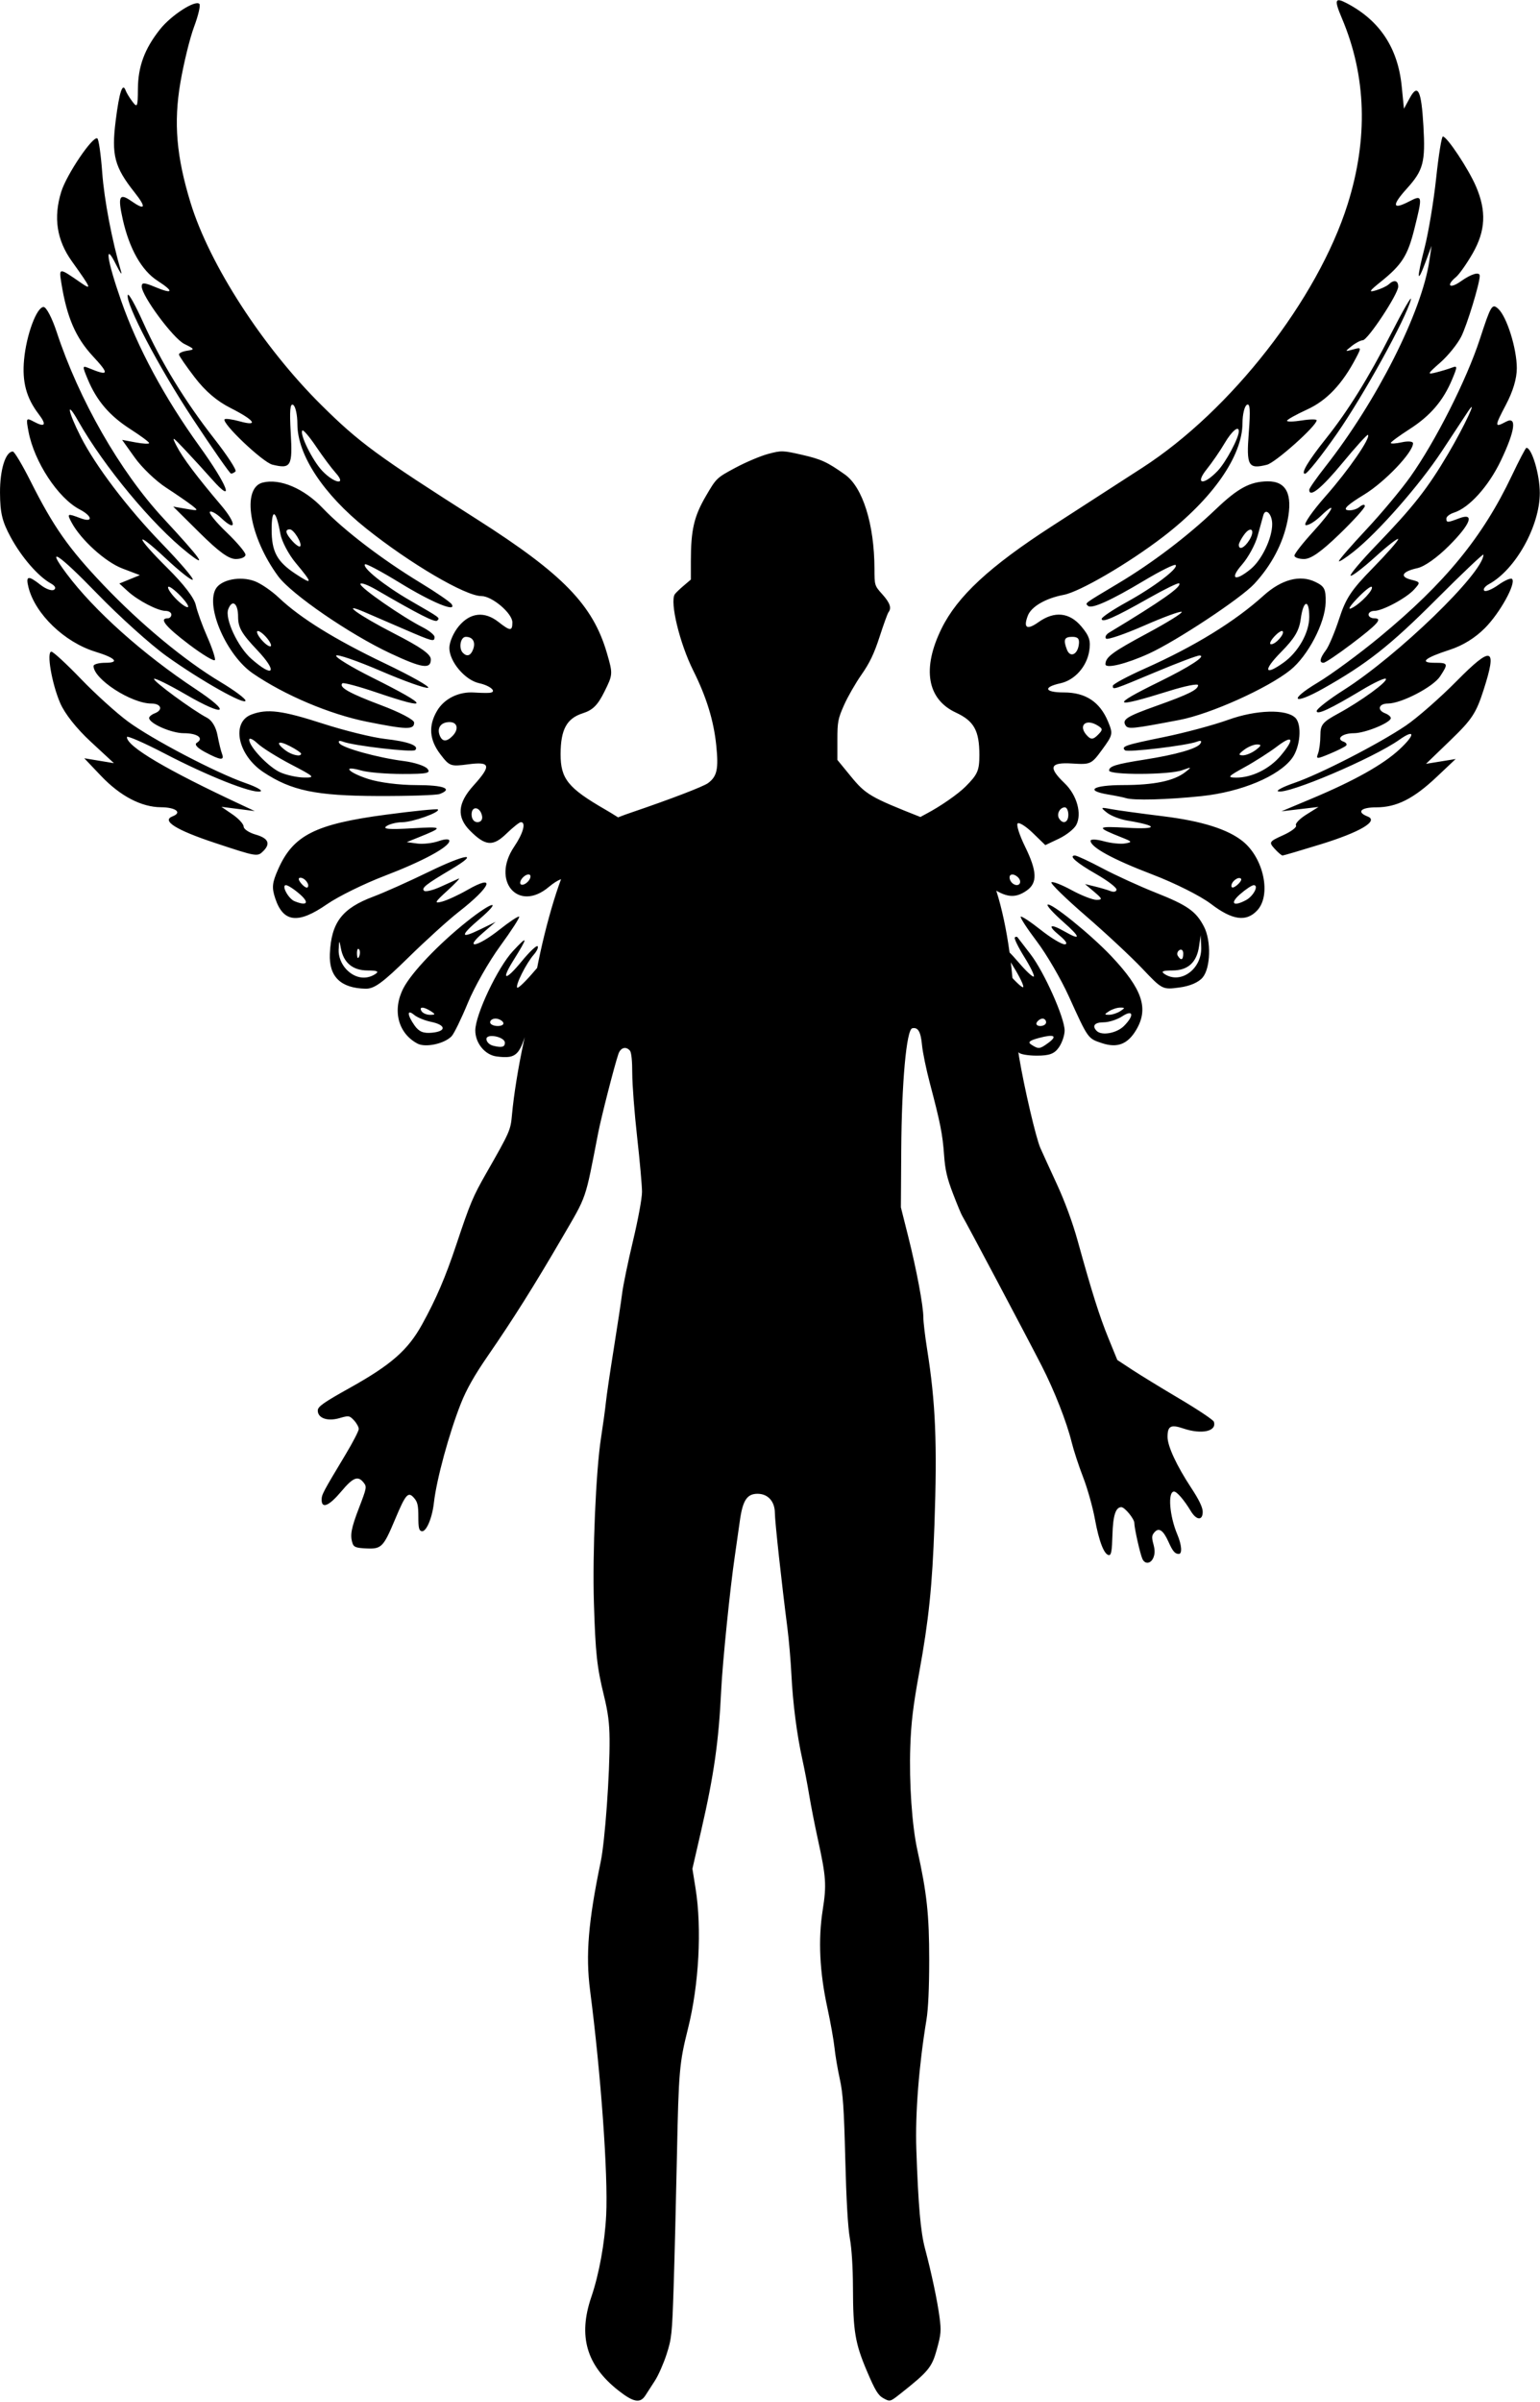 <?xml version="1.0" encoding="UTF-8" standalone="no"?>
<!-- Created with Inkscape (http://www.inkscape.org/) -->

<svg
   xmlns:dc="http://purl.org/dc/elements/1.1/"
   xmlns:cc="http://creativecommons.org/ns#"
   xmlns:rdf="http://www.w3.org/1999/02/22-rdf-syntax-ns#"
   xmlns:svg="http://www.w3.org/2000/svg"
   xmlns="http://www.w3.org/2000/svg"
   xmlns:sodipodi="http://sodipodi.sourceforge.net/DTD/sodipodi-0.dtd"
   xmlns:inkscape="http://www.inkscape.org/namespaces/inkscape"
   width="415.435"
   height="647.663"
   id="svg2"
   version="1.1"
   inkscape:version="0.91 r13725"
   sodipodi:docname="icarus.svg">
  <defs
     id="defs4" />
  <sodipodi:namedview
     id="base"
     pagecolor="#ffffff"
     bordercolor="#666666"
     borderopacity="1.0"
     inkscape:pageopacity="0.0"
     inkscape:pageshadow="2"
     inkscape:zoom="0.80635592"
     inkscape:cx="450.98453"
     inkscape:cy="407.67573"
     inkscape:document-units="px"
     inkscape:current-layer="layer1"
     showgrid="false"
     inkscape:window-width="1366"
     inkscape:window-height="704"
     inkscape:window-x="0"
     inkscape:window-y="27"
     inkscape:window-maximized="1"
     fit-margin-top="0"
     fit-margin-left="0"
     fit-margin-right="0"
     fit-margin-bottom="0" />
  <g
     inkscape:label="Layer 1"
     inkscape:groupmode="layer"
     id="layer1"
     transform="translate(-163.694,-227.376)">
    <g
       id="layer1-8"
       inkscape:label="Layer 1"
       transform="matrix(0.527,0,0,0.601,178.188,299.206)">
      <path
         id="path3050-7"
         style="fill:#000000"
         d="m 302.82,955.113 c 1.002,-1.355 3.239,-4.392 4.97,-6.75 1.731,-2.358 4.394,-7.662 5.917,-11.787 2.584,-7 2.825,-9.001 3.608,-30 0.461,-12.375 1.228,-39.15 1.704,-59.5 0.877,-37.519 1.242,-41.187 5.623,-56.5 5.641,-19.717 7.199,-44.932 3.893,-63.004 l -1.608,-8.791 4.554,-17.353 c 6.478,-24.684 8.939,-39.858 10.192,-62.853 0.667,-12.239 4.568,-45.882 6.957,-60 0.791,-4.675 1.944,-11.751 2.562,-15.725 1.443,-9.28 3.656,-12.275 9.069,-12.275 5.37,0 8.88,3.439 8.886,8.705 0,3.642 3.442,31.261 6.399,51.41 0.776,5.288 1.704,14.738 2.063,21 0.746,13.034 2.794,26.927 5.62,38.13 1.075,4.26 2.65,11.46 3.501,16 0.851,4.54 2.841,13.43 4.422,19.755 4.219,16.878 4.5,20.482 2.478,31.711 -2.384,13.239 -1.601,27.697 2.371,43.789 1.629,6.6 3.277,14.7 3.663,18 0.386,3.3 1.604,9.6 2.708,14 1.633,6.507 2.157,13.224 2.811,36 0.524,18.261 1.339,30.609 2.342,35.5 0.949,4.627 1.556,13.055 1.585,22 0.064,19.686 1.101,25.104 7.205,37.665 4.214,8.671 5.685,10.777 8.449,12.095 3.307,1.577 3.407,1.553 8.612,-2.056 14.461,-10.028 16.136,-11.817 18.69,-19.96 2.132,-6.798 2.272,-8.294 1.351,-14.414 -1.114,-7.399 -4.091,-19.722 -7.448,-30.829 -2.253,-7.454 -3.441,-19.432 -4.421,-44.557 -0.616,-15.782 1.324,-37.482 5.181,-57.943 0.914,-4.848 1.413,-14.396 1.412,-27 -0.001,-20.135 -1.203,-29.899 -6.041,-49.077 -2.761,-10.944 -4.281,-30.303 -3.645,-46.423 0.43,-10.921 1.442,-18.289 4.6,-33.5 4.862,-23.421 6.663,-38.741 7.761,-66 1.476,-36.636 0.609,-54.801 -3.77,-79 -1.045,-5.775 -1.901,-12.116 -1.902,-14.091 0,-5.176 -3.462,-21.382 -7.772,-36.409 l -3.729,-13 0.182,-25.5 c 0.218,-30.505 2.667,-54.251 5.655,-54.826 2.949,-0.568 4.351,1.566 4.981,7.581 0.331,3.16 2.163,10.92 4.07,17.245 5.296,17.564 6.47,22.768 7.219,32 0.547,6.736 1.507,10.367 4.629,17.5 2.167,4.95 4.31,9.45 4.763,10 1.006,1.22 33.176,54.423 40.617,67.171 6.468,11.081 12.767,25.159 15.294,34.179 1.025,3.658 3.67,10.733 5.878,15.722 2.208,4.989 4.919,13.43 6.024,18.756 2.106,10.146 4.805,16.172 7.243,16.172 1.13,0 1.508,-1.953 1.736,-8.968 0.287,-8.806 1.642,-12.532 4.558,-12.532 1.732,0 6.65,5.255 6.65,7.106 0,2.319 2.986,13.946 4.146,16.144 1.325,2.509 4.347,2.157 5.628,-0.655 0.797,-1.749 0.792,-3.396 -0.018,-6.036 -0.94,-3.064 -0.849,-3.895 0.583,-5.328 2.236,-2.236 4.497,-0.861 7.16,4.353 2.15,4.21 3.284,5.377 5.25,5.401 1.863,0.023 1.512,-4.066 -0.75,-8.749 -4.028,-8.337 -4.973,-19.235 -1.668,-19.235 1.446,0 5.203,3.834 8.575,8.75 2.888,4.211 6.093,4.392 6.093,0.343 0,-1.991 -1.854,-5.377 -5.886,-10.75 -7.471,-9.955 -12.114,-18.718 -12.114,-22.862 0,-4.901 1.666,-5.684 8.055,-3.785 9.417,2.799 17.299,1.274 15.648,-3.027 -0.313,-0.817 -8.137,-5.41 -17.387,-10.207 -9.249,-4.797 -20.238,-10.693 -24.42,-13.102 l -7.603,-4.38 -4.535,-9.741 c -4.607,-9.894 -8.384,-20.372 -15.768,-43.741 -2.584,-8.177 -6.551,-17.637 -10.693,-25.5 -3.622,-6.875 -7.409,-14.142 -8.416,-16.15 -2.226,-4.438 -8.243,-27.006 -10.856,-40.719 -1.05,-5.512 -2.2,-16.234 -2.555,-23.827 -0.994,-21.262 -5.152,-42.187 -11.069,-55.698 -2.848,-6.504 -4.77,-9.245 -9.726,-13.865 -7.707,-7.187 -9.97,-8.388 -26.676,-14.164 -26.1,-9.023 -28.484,-10.239 -36.134,-18.429 l -6.866,-7.351 0,-8.924 c 0,-8.159 0.291,-9.5 3.395,-15.649 1.867,-3.699 5.896,-9.857 8.953,-13.685 4.169,-5.22 6.484,-9.469 9.262,-17 2.038,-5.522 4.084,-10.468 4.547,-10.99 1.678,-1.893 0.765,-4.219 -3.158,-8.05 -3.963,-3.869 -4,-3.977 -4.022,-11.453 -0.057,-19.959 -6.008,-36.601 -15.111,-42.263 -9.084,-5.65 -12.155,-6.885 -22.054,-8.869 -9.74,-1.953 -10.482,-1.969 -17.246,-0.388 -3.887,0.909 -11.432,3.704 -16.766,6.211 -9.614,4.519 -9.745,4.63 -15.109,12.689 -6.113,9.185 -7.693,15.216 -7.693,29.355 l 0,8.117 -3.75,2.795 c -2.062,1.537 -4.081,3.248 -4.485,3.801 -2.592,3.548 2.52,22.053 9.449,34.205 6.752,11.841 10.466,22.404 11.771,33.479 1.259,10.684 0.439,14.018 -4.185,17.019 -2.428,1.576 -19.258,7.229 -39.287,13.197 -9.51,2.833 -13.595,4.66 -19.774,8.839 -7.005,4.738 -8.277,6.123 -12.649,13.768 -6.059,10.595 -13.821,35.296 -17.597,56 -1.454,7.975 -3.701,18.775 -4.992,24 -2.831,11.455 -5.173,24.191 -6.07,33 -0.704,6.918 -1.03,7.567 -13.129,26.14 -6.885,10.57 -8.24,13.396 -15.28,31.884 -5.693,14.949 -10.372,24.521 -17.586,35.976 -7.287,11.571 -15.802,18.116 -37.161,28.564 -13.344,6.527 -16.229,8.314 -16.25,10.065 -0.041,3.456 4.99,5.002 11.144,3.425 4.695,-1.203 5.101,-1.148 7.399,1.011 1.337,1.256 2.432,2.997 2.432,3.868 0,0.871 -3.038,6.017 -6.75,11.437 -11.733,17.128 -12.25,17.985 -12.25,20.332 0,4.167 3.821,2.752 10,-3.701 6.098,-6.369 8.569,-7.239 11.469,-4.034 1.717,1.897 1.635,2.293 -2.345,11.369 -4.071,9.282 -4.693,12.359 -3.243,16.051 0.599,1.526 1.933,1.932 7.003,2.13 7.771,0.304 8.715,-0.537 14.758,-13.15 5.41,-11.292 6.655,-12.516 9.663,-9.496 1.786,1.794 2.196,3.357 2.196,8.391 0,5.019 0.32,6.251 1.697,6.526 2.309,0.462 5.372,-5.782 6.271,-12.787 1.337,-10.405 7.755,-31.092 13.806,-44.5 2.876,-6.372 6.933,-12.649 13.896,-21.5 12.919,-16.42 23.803,-31.592 38.02,-53 12.769,-19.227 11.524,-16.052 18.345,-46.799 1.595,-7.189 8.28,-30.083 10.352,-35.451 1.122,-2.908 3.841,-3.62 5.911,-1.55 0.756,0.756 1.202,4.55 1.204,10.25 0,4.978 1.125,17.825 2.496,28.55 1.37,10.725 2.494,21.768 2.496,24.541 0,2.89 -1.966,12.277 -4.613,22 -2.539,9.328 -5.034,19.884 -5.544,23.459 -0.51,3.575 -2.45,14.825 -4.312,25 -1.862,10.175 -3.673,20.975 -4.025,24 -0.352,3.025 -1.478,10.225 -2.503,16 -2.606,14.687 -4.415,51.64 -3.624,74 0.802,22.663 1.549,28.715 5.124,41.5 2.1,7.509 2.819,12.366 2.889,19.5 0.152,15.479 -2.34,45.801 -4.521,55 -6.372,26.883 -7.792,41.907 -5.457,57.746 5.582,37.867 9.255,82.74 8.248,100.754 -0.693,12.4 -3.622,26.56 -7.616,36.814 -6.814,17.497 -2.516,30.596 13.729,41.846 7.761,5.375 11.247,5.971 13.906,2.377 z M 656.755,75.137 c 13.777,-17.335 35.49,-51.827 37.941,-60.269 0.664,-2.286 -3.934,4.671 -10.217,15.459 -11.453,19.667 -21.945,34.47 -33.232,46.888 -9.118,10.032 -13.039,15.795 -10.746,15.795 1.127,0 8.441,-8.043 16.253,-17.873 z m 1.291,45.033 c 7.203,-6.094 13.096,-11.797 13.096,-12.673 0,-0.876 -1.24,-0.692 -2.755,0.41 -1.515,1.102 -4.29,1.741 -6.166,1.419 -2.381,-0.408 0.18,-2.5 8.48,-6.926 10.634,-5.671 25.105,-18.965 25.105,-23.062 0,-0.864 -2.532,-1.068 -5.692,-0.46 -3.131,0.603 -5.692,0.74 -5.692,0.305 0,-0.435 4.317,-3.217 9.593,-6.184 10.65,-5.989 17.221,-12.71 21.785,-22.281 2.816,-5.906 2.807,-6.29 -0.118,-5.307 -1.734,0.583 -5.398,1.554 -8.141,2.157 -4.616,1.015 -4.454,0.686 2.185,-4.422 3.945,-3.035 8.765,-8.253 10.71,-11.595 2.961,-5.086 9.52,-23.906 9.52,-27.315 0,-2.008 -4.277,-0.933 -9.668,2.431 -5.719,3.569 -7.809,1.966 -2.485,-1.906 1.664,-1.21 5.498,-5.978 8.52,-10.595 6.62,-10.114 7.13,-18.98 1.728,-30.023 -3.867,-7.906 -14.861,-22.43 -16.978,-22.43 -0.64,0 -2.186,8.417 -3.434,18.704 -1.249,10.287 -3.907,24.315 -5.908,31.174 -4.149,14.224 -3.936,16.826 0.52,6.339 l 3.046,-7.17 -1.123,6.65 c -3.894,23.073 -26.868,62.955 -53.213,92.378 -4.554,5.086 -8.28,9.762 -8.28,10.391 0,3.798 6.304,-0.667 17.075,-12.096 6.783,-7.196 12.621,-12.831 12.974,-12.522 1.499,1.313 -9.962,15.869 -21.565,27.389 -6.888,6.838 -11.546,12.719 -10.352,13.068 1.195,0.349 4.665,-1.458 7.712,-4.016 8.995,-7.552 6.327,-2.756 -3.947,7.095 -5.218,5.003 -9.486,9.784 -9.486,10.624 0,0.841 2.217,1.529 4.928,1.529 3.502,0 8.716,-3.205 18.024,-11.08 z m 9.172,28.77 c 3.581,-3.302 6.92,-5.644 7.419,-5.207 1.252,1.097 -5.463,7.399 -10.114,9.492 -2.352,1.058 -1.317,-0.586 2.695,-4.286 z m -3.136,20.584 c 13.756,-9.125 16.356,-11.673 11.915,-11.673 -1.627,0 -2.958,-0.748 -2.958,-1.663 0,-0.914 1.315,-1.663 2.921,-1.663 4.22,0 16.428,-5.742 20.408,-9.599 3.31,-3.207 3.266,-3.334 -1.501,-4.382 -6.133,-1.349 -4.691,-3.69 3.209,-5.211 3.607,-0.694 10.066,-4.703 16.105,-9.995 11.18,-9.797 13.408,-15.066 5.217,-12.337 -6.008,2.002 -6.517,2.007 -6.517,0.071 0,-0.853 1.764,-2.041 3.919,-2.641 7.733,-2.151 17.643,-11.768 23.882,-23.175 7.423,-13.573 8.446,-20.287 2.68,-17.583 -5.902,2.768 -5.904,2.204 -0.023,-7.592 3.665,-6.106 5.59,-11.766 5.59,-16.435 0,-8.838 -5.131,-23.169 -9.549,-26.674 -3.104,-2.461 -3.692,-1.603 -9.379,13.675 -6.758,18.157 -22.65,45.74 -35.542,61.69 -4.656,5.761 -14.796,16.405 -22.532,23.655 -7.736,7.249 -14.066,13.634 -14.066,14.189 0,0.555 3.396,-1.349 7.547,-4.229 12.507,-8.681 33.76,-29.902 45.219,-45.151 5.936,-7.9 11.839,-15.756 13.117,-17.457 5.966,-7.941 -1.621,6.319 -9.899,18.606 -10.612,15.751 -17.894,23.88 -36.778,41.057 -7.788,7.084 -13.731,13.255 -13.208,13.713 0.523,0.459 6.218,-3.342 12.655,-8.447 6.437,-5.104 11.703,-8.675 11.703,-7.933 0,0.741 -5.879,6.602 -13.065,13.025 -10.926,9.766 -13.731,13.474 -17.138,22.657 -2.24,6.039 -5.299,12.398 -6.796,14.132 -3.119,3.61 -3.562,5.646 -1.229,5.646 0.888,0 7.23,-3.725 14.093,-8.278 z m -57.447,-44.607 c 0,-0.74 1.211,-2.796 2.691,-4.57 3.53,-4.231 5.893,-2.087 2.676,2.427 -2.497,3.504 -5.367,4.649 -5.367,2.142 z m 1.615,8.854 c 3.192,-3.185 6.793,-8.984 8.002,-12.885 1.21,-3.901 2.523,-8.076 2.918,-9.277 1.15,-3.494 4.54,-0.509 4.54,3.998 0,6.32 -5.324,16.07 -11.007,20.156 -8.074,5.805 -10.968,4.511 -4.453,-1.991 z m -47.556,39.871 c 14.064,-5.642 46.93,-24.709 53.833,-31.229 8.809,-8.322 14.685,-18.091 17.027,-28.31 2.748,-11.989 -0.628,-17.811 -10.259,-17.693 -8.929,0.109 -15.127,3.04 -26.425,12.497 -14.449,12.094 -32.448,24.082 -49.897,33.232 -18.097,9.49 -17.049,8.808 -15.555,10.117 1.761,1.543 11.635,-2.345 28.743,-11.318 8.297,-4.352 15.548,-7.506 16.115,-7.009 1.644,1.44 -11.121,9.925 -25.033,16.64 -7.044,3.4 -12.807,6.785 -12.807,7.522 0,1.944 6.52,-0.555 23.701,-9.085 8.34,-4.141 15.514,-7.221 15.942,-6.846 1.595,1.397 -8.856,7.843 -35.849,22.111 -1.565,0.827 -2.27,2.034 -1.567,2.682 0.703,0.647 9.489,-1.978 19.523,-5.834 10.034,-3.856 18.681,-6.629 19.216,-6.16 0.534,0.468 -7.397,4.79 -17.626,9.604 -17.843,8.398 -21.351,10.669 -21.414,13.865 -0.043,2.177 10.738,-0.132 22.332,-4.784 z m 63.976,-7.488 c 1.895,-1.834 3.856,-2.975 4.359,-2.534 1.275,1.117 -3.457,5.869 -5.844,5.869 -1.077,0 -0.409,-1.501 1.486,-3.335 z m 3.526,6.89 c 7.039,-6.263 9.323,-9.634 10.139,-14.963 1.299,-8.486 4.348,-9.076 4.348,-0.841 0,7.061 -5.622,15.784 -13.233,20.533 -9.787,6.107 -10.483,3.482 -1.254,-4.729 z m -51.917,30.386 c 15.809,-2.646 45.131,-14.201 56.69,-22.341 9.079,-6.394 17.902,-21.219 18.103,-30.418 0.129,-5.923 -0.571,-7.146 -5.23,-9.132 -7.861,-3.351 -17.351,-1.157 -26.571,6.142 -14.723,11.657 -35.311,22.752 -60.542,32.627 -9.131,3.574 -16.601,7.09 -16.601,7.815 0,1.909 -0.293,1.992 21.922,-6.164 11.208,-4.115 21.319,-7.458 22.47,-7.429 3.694,0.093 -5.082,5.11 -20.586,11.766 -25.597,10.99 -24.145,12.156 5.128,4.115 8.087,-2.221 14.704,-3.375 14.704,-2.564 0,2.017 -4.865,4.137 -21.195,9.238 -15.266,4.768 -17.791,6.159 -15.942,8.781 1.275,1.808 3.404,1.62 27.651,-2.438 z m 85.28,11.5 c 0.575,-0.553 -0.026,-1.341 -1.337,-1.751 -4.05,-1.267 -0.538,-3.787 5.277,-3.787 5.734,0 18.925,-4.726 18.925,-6.78 0,-0.647 -1.281,-1.607 -2.846,-2.134 -4.338,-1.459 -3.392,-4.384 1.423,-4.403 6.86,-0.026 23.117,-7.445 26.641,-12.158 4.34,-5.805 4.197,-6.115 -2.83,-6.115 -7.987,0 -5.087,-2.171 7.797,-5.837 6.711,-1.909 12.95,-5.289 18.026,-9.764 7.674,-6.767 16.056,-20.079 13.857,-22.006 -0.625,-0.548 -3.796,0.664 -7.047,2.692 -3.251,2.028 -6.494,3.176 -7.208,2.551 -0.714,-0.626 0.403,-1.953 2.481,-2.95 13.563,-6.505 25.977,-26.035 25.977,-40.868 0,-8.236 -4.069,-20.249 -6.858,-20.249 -0.379,0 -3.728,5.608 -7.442,12.461 -14.972,27.628 -34.138,48.138 -67.671,72.42 -10.488,7.594 -24.773,16.801 -31.744,20.46 -15.201,7.978 -12.692,10.303 2.846,2.638 22.267,-10.985 34.262,-19.271 57.841,-39.959 13.305,-11.673 24.187,-20.717 24.183,-20.099 -0.051,8.166 -43.758,45.258 -71.615,60.776 -7.565,4.214 -13.755,8.435 -13.755,9.379 0,1.928 6.925,-0.905 23.353,-9.553 6.061,-3.191 11.477,-5.402 12.034,-4.913 1.274,1.117 -12.582,9.976 -24.478,15.651 -7.904,3.771 -9.012,4.965 -9.012,9.718 0,2.98 -0.541,6.654 -1.202,8.164 -1.113,2.541 -0.662,2.547 6.069,0.083 3.999,-1.464 7.741,-3.115 8.317,-3.668 z m -52.189,1.89 c 2.026,-1.343 5.014,-2.417 6.64,-2.388 2.364,0.042 2.219,0.542 -0.725,2.494 -2.026,1.343 -5.014,2.417 -6.64,2.388 -2.364,-0.042 -2.219,-0.542 0.725,-2.494 z m 0.265,7.803 c 5.302,-2.562 12.773,-6.753 16.601,-9.312 8.188,-5.473 9.097,-3.412 1.832,4.153 -5.724,5.961 -14.825,9.892 -22.795,9.847 -4.754,-0.027 -4.321,-0.493 4.362,-4.689 z m -22.06,12.982 c 20.325,-1.876 39.524,-8.922 46.321,-17.002 4.208,-5.002 5.148,-15.067 1.69,-18.097 -4.604,-4.035 -20.086,-3.648 -34.338,0.857 -7.506,2.373 -22.37,5.872 -33.031,7.775 -19.806,3.537 -21.884,4.154 -19.886,5.905 1.225,1.074 31.66,-2.103 36.842,-3.845 2.05,-0.689 2.655,-0.398 1.773,0.853 -1.577,2.236 -12.382,4.955 -28.514,7.176 -14.661,2.018 -18.2,2.971 -18.2,4.902 0,2.085 30.62,1.985 37.348,-0.122 5,-1.565 5.104,-1.511 1.634,0.847 -5.818,3.953 -15.924,5.794 -31.867,5.804 -15.402,0.01 -19.768,2.442 -7.589,4.227 3.913,0.574 7.969,1.297 9.012,1.607 3.801,1.13 21.288,0.73 38.806,-0.886 z m 60.888,21.641 c 20.272,-5.482 29.955,-10.504 24.103,-12.5 -5.849,-1.995 -3.56,-4.102 4.456,-4.102 10.337,0 19.058,-3.848 30.855,-13.612 l 9.748,-8.069 -7.589,1.082 -7.589,1.082 12.548,-10.609 c 10.959,-9.265 13.098,-12.108 16.897,-22.451 7.115,-19.375 4.403,-20.177 -13.759,-4.068 -8.522,7.559 -20.233,16.553 -26.025,19.988 -13.768,8.165 -43.828,21.708 -57.013,25.687 -5.739,1.732 -9.497,3.437 -8.35,3.788 4.86,1.49 48.65,-14.836 62.057,-23.137 8.167,-5.056 8.194,-2.28 0.043,4.344 -8.389,6.817 -23.161,14.071 -45.019,22.106 l -15.371,5.651 9.486,-0.98 9.486,-0.98 -6.26,3.439 c -3.443,1.891 -5.814,4.071 -5.269,4.843 0.545,0.773 -2.412,2.749 -6.57,4.393 -7.177,2.836 -7.4,3.143 -4.397,6.051 1.74,1.685 3.577,3.063 4.082,3.063 0.505,0 9.258,-2.255 19.45,-5.011 z m -45.622,18.614 c 0,-2.009 3.6,-4.352 4.915,-3.199 0.478,0.418 -0.433,1.707 -2.023,2.864 -1.803,1.311 -2.892,1.438 -2.892,0.335 z m 4.375,3.802 c 2.928,-2.257 6.103,-4.104 7.055,-4.104 2.749,0 -0.143,4.916 -3.939,6.697 -6.54,3.067 -8.424,1.5 -3.116,-2.593 z m 8.832,7.221 c 7.264,-6.833 3.39,-23.289 -7.281,-30.928 -7.615,-5.451 -21.028,-9.165 -40.822,-11.302 -11.59,-1.252 -23.635,-2.701 -26.765,-3.221 -5.381,-0.894 -5.493,-0.806 -2.042,1.606 2.007,1.403 6.703,2.996 10.435,3.54 15.967,2.326 16.043,4.03 0.145,3.241 -16.245,-0.806 -16.523,-0.376 -2.846,4.396 5.192,1.811 5.326,2.042 1.528,2.624 -2.29,0.351 -7.199,-0.096 -10.909,-0.994 -3.71,-0.898 -6.746,-0.995 -6.746,-0.217 0,2.896 11.399,8.356 31.49,15.085 11.72,3.925 24.797,9.678 30.172,13.272 10.919,7.302 18.033,8.174 23.642,2.898 z m -40.636,20.38 c -0.6,-0.851 -0.224,-2.018 0.837,-2.592 1.061,-0.574 1.928,0.122 1.928,1.548 0,2.92 -1.138,3.35 -2.765,1.044 z m -6.721,8.198 c -2.129,-1.206 -1.127,-1.618 3.975,-1.637 7.928,-0.03 12.413,-3.6 13.606,-10.832 l 0.823,-4.988 0.284,5.179 c 0.539,9.827 -10.366,16.991 -18.688,12.278 z m 19.447,1.485 c 4.058,-4.297 4.414,-16.422 0.669,-22.769 -4.077,-6.909 -8.426,-9.596 -24.655,-15.233 -8.236,-2.861 -20.531,-7.785 -27.322,-10.943 -6.791,-3.158 -13.123,-5.742 -14.071,-5.742 -3.498,0 0.757,3.261 10.873,8.333 5.717,2.866 10.395,5.985 10.395,6.93 0,0.945 -1.36,1.261 -3.022,0.702 -1.662,-0.559 -5.291,-1.498 -8.063,-2.087 l -5.041,-1.071 4.743,3.516 c 4.138,3.068 4.292,3.524 1.205,3.572 -1.946,0.03 -7.713,-1.936 -12.816,-4.37 -5.103,-2.434 -9.752,-4.01 -10.331,-3.502 -0.579,0.508 7.322,7.268 17.559,15.022 10.237,7.755 23.253,18.391 28.925,23.637 10.222,9.454 10.389,9.529 18.973,8.529 5.473,-0.638 9.882,-2.302 11.98,-4.524 z m -47.906,15.141 c 1.565,-0.886 4.127,-1.612 5.692,-1.612 2.53,0 2.53,0.179 0,1.612 -1.565,0.886 -4.127,1.612 -5.692,1.612 -2.53,0 -2.53,-0.179 0,-1.612 z m -6.324,8.867 c -2.59,-2.27 -1.12,-3.879 3.545,-3.879 2.645,0 6.914,-1.208 9.486,-2.685 5.714,-3.281 6.298,-0.399 0.882,4.348 -3.69,3.233 -11.359,4.455 -13.913,2.217 z m 20.24,-0.537 c 6.458,-9.58 3.109,-18.252 -12.73,-32.964 -10.56,-9.808 -31.215,-24.424 -32.689,-23.131 -0.503,0.441 3.084,3.887 7.972,7.657 9.036,6.97 9.331,8.653 0.764,4.361 -7.501,-3.757 -9.077,-2.865 -2.846,1.611 3.573,2.567 4.632,4.104 2.846,4.131 -1.565,0.023 -7.088,-2.903 -12.273,-6.504 -5.185,-3.6 -9.77,-6.246 -10.188,-5.879 -0.418,0.367 3.303,5.378 8.27,11.136 4.967,5.758 12.324,16.828 16.348,24.601 9.915,19.151 9.69,18.872 16.958,20.989 7.886,2.297 13.194,0.481 17.569,-6.008 z m -50.913,-3.343 c 0.645,-0.914 1.976,-1.663 2.958,-1.663 0.982,0 1.785,0.748 1.785,1.663 0,0.914 -1.331,1.663 -2.958,1.663 -1.627,0 -2.43,-0.748 -1.785,-1.663 z m -2.723,10.077 c -2.066,-1.146 -1.15,-1.881 3.795,-3.049 7.846,-1.854 9.734,-0.955 4.729,2.252 -4.294,2.751 -4.897,2.808 -8.523,0.797 z m 13.999,1.191 c 1.624,-2.032 2.953,-5.44 2.953,-7.573 0,-5.731 -10.49,-26.308 -17.444,-34.217 -3.33,-3.788 -6.318,-7.199 -6.638,-7.58 -0.32,-0.381 -0.958,-0.363 -1.418,0.039 -0.459,0.402 1.731,4.344 4.867,8.759 3.136,4.415 5.321,8.361 4.855,8.769 -0.466,0.408 -3.805,-2.287 -7.42,-5.988 -8.91,-9.122 -10.132,-8.468 -2.989,1.601 3.25,4.582 5.487,8.701 4.971,9.153 -0.516,0.453 -4.584,-2.966 -9.04,-7.596 -4.455,-4.63 -8.524,-8.048 -9.041,-7.595 -0.517,0.453 1.263,4.799 3.956,9.657 2.693,4.858 6.205,14.34 7.805,21.071 1.6,6.731 3.377,12.904 3.951,13.716 0.573,0.813 4.786,1.478 9.361,1.478 6.445,0 8.983,-0.832 11.272,-3.695 z M 590.24,90.931 c 2.729,-2.972 6.837,-8.209 9.13,-11.638 3.622,-5.417 7.265,-8.1 7.265,-5.35 0,3.036 -6.681,13.968 -10.891,17.82 -7.298,6.677 -11.777,6 -5.504,-0.831 z m -71.594,80.986 c -1.968,-4.494 -1.367,-5.753 2.744,-5.753 2.951,0 3.776,0.897 3.32,3.611 -0.75,4.469 -4.47,5.783 -6.064,2.143 z m 10.594,38.816 c -5.251,-4.601 -1.126,-8.262 5.299,-4.702 2.522,1.397 2.513,1.869 -0.081,4.143 -2.286,2.004 -3.429,2.127 -5.218,0.559 z m -14.623,36.898 c -1.383,-1.962 0.411,-4.988 2.958,-4.988 0.982,0 1.785,1.496 1.785,3.325 0,3.507 -2.76,4.474 -4.743,1.663 z m -24.743,28.154 c -0.688,-0.975 -0.795,-2.172 -0.238,-2.66 1.359,-1.191 5.059,0.907 5.059,2.869 0,2.125 -3.275,1.983 -4.821,-0.209 z m -28.381,20.062 c 0.645,-0.914 1.976,-1.663 2.958,-1.663 0.982,0 1.785,0.748 1.785,1.663 0,0.914 -1.331,1.663 -2.958,1.663 -1.627,0 -2.43,-0.748 -1.785,-1.663 z m 11.203,54.624 c -3.589,-3.542 -3.585,-3.554 0.549,-1.654 4.612,2.12 7.451,5.221 4.781,5.221 -0.943,0 -3.342,-1.605 -5.329,-3.567 z m 9.372,7.788 c 2.713,-1.801 3.219,-3.566 2.248,-7.844 -2.558,-11.276 -9.199,-29.628 -10.721,-29.628 -0.866,0 -0.774,1.844 0.204,4.098 2.723,6.276 -1.358,6.961 -5.21,0.873 -1.816,-2.871 -4.433,-6.473 -5.815,-8.005 -2.257,-2.502 -2.42,-2.405 -1.601,0.956 0.501,2.057 0.095,3.741 -0.905,3.741 -2.112,0 -6.916,-9.475 -8.645,-17.052 l -1.195,-5.237 5.121,3.53 c 4.974,3.428 11.492,3.311 18.212,-0.328 3.449,-1.868 2.181,-14.29 -2.076,-20.326 -5.873,-8.328 -2.228,-10.754 7.386,-4.916 8.341,5.065 13.002,5.516 18.995,1.838 5.573,-3.421 5.337,-8.638 -0.896,-19.774 -2.812,-5.024 -4.507,-9.666 -3.766,-10.314 0.74,-0.649 4.233,1.272 7.762,4.27 l 6.416,5.449 6.902,-2.87 c 3.796,-1.579 7.805,-4.348 8.908,-6.154 3.049,-4.993 0.366,-13.441 -5.955,-18.748 -8.556,-7.184 -7.532,-9.466 3.961,-8.828 9.347,0.519 9.796,0.335 15.318,-6.291 5.473,-6.566 5.584,-7.045 2.933,-12.606 -4.189,-8.785 -11.49,-12.989 -22.557,-12.989 -9.909,0 -10.907,-2.352 -1.746,-4.115 7.269,-1.399 13.411,-7.43 14.709,-14.443 0.854,-4.613 0.065,-6.772 -4.038,-11.045 -6.081,-6.333 -13.771,-7.02 -21.887,-1.956 -5.955,3.716 -7.916,2.703 -5.519,-2.853 1.763,-4.087 9.091,-7.822 18.383,-9.37 8.267,-1.377 33.055,-14.059 50.846,-26.012 25.351,-17.034 40.63,-36.217 40.67,-51.063 0.009,-3.832 1.009,-7.504 2.22,-8.16 1.638,-0.887 1.894,2.298 1.002,12.441 -1.316,14.954 -0.292,16.545 9.292,14.438 4.385,-0.964 25.45,-17.468 25.45,-19.939 0,-0.547 -3.415,-0.517 -7.589,0.068 -4.174,0.585 -7.589,0.649 -7.589,0.141 0,-0.507 4.637,-2.782 10.303,-5.056 10.094,-4.049 18.034,-11.412 25.103,-23.278 2.742,-4.602 2.701,-4.695 -1.593,-3.655 -4.266,1.034 -4.289,0.986 -0.723,-1.512 2.026,-1.419 4.587,-2.596 5.692,-2.615 2.556,-0.044 18.136,-20.71 18.136,-24.057 0,-2.809 -2.117,-3.262 -4.838,-1.034 -0.991,0.812 -3.937,2.026 -6.546,2.699 -3.958,1.021 -3.548,0.382 2.473,-3.859 10.802,-7.608 13.773,-11.704 17.187,-23.699 4.291,-15.073 4.208,-15.442 -2.762,-12.283 -8.522,3.862 -8.912,1.777 -1.087,-5.813 8.454,-8.2 9.551,-11.844 8.475,-28.142 -1.054,-15.948 -2.835,-19.142 -6.97,-12.499 l -2.994,4.81 -1.153,-10.125 c -1.949,-17.117 -11.24,-29.43 -28.036,-37.154 -6.177,-2.841 -6.626,-1.665 -2.566,6.725 12.536,25.911 13.516,54.005 2.91,83.467 -15.331,42.59 -59.638,92.426 -105.006,118.109 -10.957,6.203 -31.818,18.02 -46.359,26.26 -31.957,18.11 -48.34,31.427 -56.475,45.906 -10.095,17.969 -7.417,31.7 7.356,37.717 9.274,3.778 11.997,8.094 11.997,19.018 0,6.974 -0.877,8.726 -7.089,14.17 -3.899,3.417 -12.9,8.888 -20.003,12.159 -7.103,3.271 -13.713,7.255 -14.69,8.854 -0.976,1.599 -2.343,7.287 -3.038,12.641 -1.056,8.144 -2.437,10.863 -8.446,16.639 -3.951,3.797 -8.259,10.05 -9.574,13.896 -1.739,5.086 -4.316,8.057 -9.455,10.9 -7.674,4.245 -13.506,10.413 -11.943,12.631 1.623,2.301 22.152,1.57 32.651,-1.163 10.472,-2.725 25.141,-3.594 28.644,-1.697 3.664,1.984 9.127,12.992 11.547,23.265 1.604,6.811 3.979,11.32 7.663,14.548 6.045,5.297 7.088,5.493 11.976,2.248 z M 93.057,91.945 C 93.725,91.36 88.824,84.767 82.165,77.295 67.073,60.358 55.004,43.038 45.733,25.009 c -3.937,-7.656 -7.449,-13.156 -7.804,-12.222 -1.393,3.663 15.803,32.39 33.294,55.619 10.123,13.444 18.904,24.479 19.512,24.523 0.609,0.044 1.653,-0.399 2.321,-0.984 z m 5.11,37.393 c 0,-1.051 -4.366,-5.58 -9.702,-10.063 -5.336,-4.484 -9.175,-8.614 -8.53,-9.179 0.645,-0.565 3.3,0.724 5.9,2.865 7.844,6.457 7.697,2.284 -0.206,-5.87 C 73.344,94.418 65.957,85.791 62.892,80.54 c -2.648,-4.537 -2.257,-4.38 4.324,1.739 3.979,3.7 10.172,9.634 13.761,13.187 C 93.006,107.375 89.097,98.306 74.595,80.663 56.677,58.862 42.888,36.402 34.488,15.334 27.208,-2.926 25.803,-11.564 31.843,-0.927 33.92,2.731 35.118,4.227 34.506,2.398 29.799,-11.672 25.848,-29.832 24.818,-42.135 24.145,-50.168 23.022,-57.051 22.321,-57.431 20.026,-58.674 6.587,-41.252 3.838,-33.471 -0.234,-21.944 1.536,-11.799 9.273,-2.316 19.349,10.034 19.736,10.88 13.606,7.154 2.616,0.474 2.618,0.474 3.916,7.547 6.721,22.826 11.209,31.934 20.047,40.281 c 8.625,8.146 8.251,9.062 -2.172,5.312 -3.286,-1.182 -3.306,-0.936 -0.416,5.125 4.564,9.571 11.135,16.292 21.785,22.281 5.276,2.967 9.593,5.774 9.593,6.237 0,0.464 -3.113,0.331 -6.917,-0.294 l -6.917,-1.137 6.529,8.018 c 3.591,4.41 10.759,10.428 15.929,13.373 5.17,2.945 11.107,6.525 13.194,7.956 3.601,2.468 3.456,2.55 -2.846,1.595 l -6.64,-1.007 13.531,11.755 c 9.845,8.553 14.884,11.755 18.498,11.755 2.732,0 4.968,-0.86 4.968,-1.911 z m -36.041,19.375 c -2.447,-2.282 -4.028,-4.519 -3.513,-4.97 0.515,-0.451 3.382,1.416 6.37,4.15 2.989,2.734 4.569,4.97 3.513,4.97 -1.057,0 -3.924,-1.867 -6.37,-4.15 z m 16.41,17.332 c -2.499,-4.964 -5.114,-11.319 -5.811,-14.122 -0.801,-3.219 -6.132,-9.327 -14.475,-16.581 -16.784,-14.595 -17.305,-17.808 -0.678,-4.178 6.891,5.649 13.001,9.857 13.578,9.352 0.577,-0.506 -6.598,-7.847 -15.944,-16.315 C 37.713,108.351 21.412,89.52 13.813,76.384 7.151,64.865 6.16,59.494 12.511,69.322 c 13.198,20.424 38.03,46.622 56.015,59.096 10.591,7.346 7.161,3.095 -12.592,-15.603 C 33.913,91.968 12.907,59.778 1.513,29.415 -0.838,23.15 -3.796,18.193 -5.184,18.193 c -3.539,0 -8.814,12.474 -9.996,23.634 -1.055,9.965 1.141,17.142 7.471,24.419 4.198,4.826 3.32,6.109 -2.356,3.447 -4.084,-1.915 -4.167,-1.79 -2.853,4.346 2.911,13.595 15.116,29.892 26.181,34.957 6.707,3.07 6.981,6.133 0.351,3.924 -6.69,-2.229 -6.952,-2.115 -4.473,1.944 4.733,7.749 17.27,17.711 25.942,20.613 l 9.001,3.012 -5.248,1.88 -5.248,1.88 4.305,3.45 c 5.252,4.209 15.395,8.827 19.389,8.827 1.617,0 2.94,0.748 2.94,1.663 0,0.914 -0.854,1.663 -1.897,1.663 -4.552,0 -1.021,3.795 10.871,11.684 7.022,4.659 13.019,7.81 13.326,7.003 0.307,-0.807 -1.486,-5.529 -3.985,-10.493 z M 122.187,123.231 c -3.557,-3.444 -4.017,-5.283 -1.32,-5.283 2.028,0 6.532,6.527 5.268,7.634 -0.439,0.384 -2.216,-0.674 -3.948,-2.352 z m 1.654,14.72 c -9.568,-5.527 -12.311,-9.989 -12.294,-20.002 0.017,-9.824 2.251,-8.828 4.467,1.992 0.693,3.381 4.217,9.251 7.832,13.042 8.877,9.311 8.876,10.099 -0.006,4.968 z m 69.189,38.343 c 0,-2.338 -4.962,-5.404 -18.884,-11.671 -18.154,-8.172 -28.082,-14.495 -14.965,-9.532 3.486,1.319 12.481,4.724 19.99,7.567 15.116,5.723 15.756,5.867 15.756,3.549 0,-0.891 -2.775,-2.86 -6.166,-4.375 -10.465,-4.676 -31.779,-17.636 -31.779,-19.323 0,-0.88 3.629,0.247 8.063,2.504 21.954,11.171 30.157,14.814 31.233,13.872 1.498,-1.313 1.98,-0.999 -13.683,-8.935 -13.348,-6.763 -24.905,-14.886 -23.248,-16.338 0.489,-0.429 8.482,3.301 17.761,8.288 16.393,8.811 29.317,13.499 26.602,9.648 -0.699,-0.991 -7.859,-5.306 -15.912,-9.591 -19.665,-10.462 -39.322,-23.627 -50.191,-33.614 -9.524,-8.751 -21.814,-13.324 -30.611,-11.389 -11.016,2.423 -6.881,24.428 7.899,42.033 6.746,8.035 36.594,26.014 57.357,34.548 16.286,6.694 20.778,7.291 20.778,2.759 z m -86.326,-8.467 c -1.9,-1.84 -3.028,-3.72 -2.506,-4.177 0.522,-0.457 2.503,0.674 4.404,2.514 1.9,1.84 3.028,3.72 2.506,4.177 -0.522,0.457 -2.503,-0.674 -4.404,-2.514 z m -5.503,8.236 c -6.994,-5.381 -13.729,-18.044 -11.863,-22.305 2.038,-4.654 5.033,-2.653 5.033,3.362 0,4.844 1.772,7.561 9.762,14.963 10.685,9.9 8.542,12.808 -2.932,3.979 z m 83.291,28.571 c 0,-1.267 -7.242,-4.607 -16.876,-7.783 -16.324,-5.382 -21.844,-8.117 -19.873,-9.844 0.519,-0.455 8.426,1.403 17.571,4.129 27.905,8.317 27.206,6.203 -2.206,-6.672 -10.718,-4.691 -19.057,-9.139 -18.531,-9.884 0.525,-0.745 10.793,2.355 22.816,6.889 12.024,4.534 22.923,7.933 24.221,7.554 1.298,-0.379 -8.605,-5.285 -22.007,-10.903 -25.696,-10.771 -43.356,-20.358 -54.366,-29.512 -3.652,-3.037 -9.193,-6.364 -12.313,-7.393 -7.507,-2.478 -17.476,-0.7 -20.092,3.583 -5.058,8.282 5.842,29.824 19.123,37.791 16.263,9.757 39.334,18.312 58.403,21.658 20.438,3.586 24.128,3.645 24.128,0.387 z m -98.344,14.02 c -0.572,-1.307 -1.617,-5.068 -2.321,-8.358 -0.782,-3.653 -2.857,-6.698 -5.329,-7.821 -7.312,-3.321 -28.041,-16.671 -27.128,-17.472 0.491,-0.431 7.758,2.713 16.148,6.985 20.408,10.391 24.063,8.6 5.007,-2.454 C 45.603,173.916 20.624,154.323 6.497,137.743 -4.435,124.913 2.347,128.796 22.142,146.703 c 11.405,10.317 27.413,22.956 35.574,28.086 17.354,10.91 40.45,22.319 40.45,19.981 0,-0.894 -5.763,-4.651 -12.807,-8.348 C 66.976,176.772 44.502,160.45 25.479,142.933 7.597,126.466 -0.089,116.877 -11.884,96.319 c -4.192,-7.307 -8.262,-13.285 -9.042,-13.285 -3.753,0 -6.645,8.155 -6.571,18.531 0.065,9.064 1.106,12.849 5.479,19.914 5.569,8.997 14.059,17.576 20.483,20.697 2.286,1.111 2.901,2.199 1.631,2.887 -1.121,0.607 -4.194,-0.382 -6.83,-2.199 -6.384,-4.4 -7.697,-4.165 -6.186,1.109 3.427,11.965 18.448,24.626 34.247,28.867 10.338,2.775 12.595,4.961 5.123,4.961 -3.339,0 -6.071,0.647 -6.071,1.438 0,5.874 19.313,16.85 29.649,16.85 5,0 6.093,2.895 1.656,4.387 -1.565,0.526 -2.846,1.464 -2.846,2.083 0,2.443 11.39,6.831 17.731,6.831 6.998,0 10.483,2.235 6.689,4.289 -1.398,0.757 0.151,2.294 4.238,4.202 7.884,3.681 10.011,3.87 8.654,0.771 z m 32.414,-1.601 c -5.3,-3.526 -3.842,-4.658 2.372,-1.842 3.131,1.419 5.692,2.934 5.692,3.368 0,1.552 -4.803,0.643 -8.063,-1.526 z m -2.466,9.951 c -5.987,-2.285 -16.033,-11.499 -16.033,-14.705 0,-1.004 1.93,-0.236 4.289,1.706 2.359,1.942 10.105,6.187 17.213,9.434 12.002,5.482 12.474,5.899 6.621,5.838 -3.467,-0.036 -8.908,-1.059 -12.09,-2.274 z m 81.522,9.642 c 6.953,-2.338 2.022,-3.979 -11.959,-3.979 -8.728,0 -19.003,-1.144 -24.665,-2.746 -10.511,-2.975 -13.653,-6.327 -3.551,-3.788 3.384,0.851 12.881,1.547 21.102,1.547 12.664,0 14.609,-0.359 12.724,-2.349 -1.224,-1.292 -6.664,-2.845 -12.09,-3.45 -13.302,-1.484 -31.508,-5.907 -32.995,-8.016 -0.734,-1.04 0.013,-1.302 1.904,-0.667 5.42,1.823 35.644,4.894 36.945,3.755 2.222,-1.947 -3.595,-3.828 -15.477,-5.003 -6.394,-0.633 -20.671,-3.712 -31.727,-6.842 -20.953,-5.933 -28.556,-6.781 -36.64,-4.088 -10.506,3.5 -6.986,18.227 6.182,25.863 14.312,8.299 26.822,10.585 58.468,10.684 15.828,0.049 30.129,-0.365 31.779,-0.92 z M 107.273,262.262 c 3.833,-3.359 2.566,-5.764 -3.889,-7.387 -3.391,-0.852 -6.166,-2.469 -6.166,-3.592 0,-1.123 -2.561,-3.579 -5.692,-5.456 l -5.692,-3.413 8.538,0.956 8.538,0.956 -6.64,-2.715 c -38.695,-15.821 -58.815,-26.25 -58.815,-30.484 0,-0.791 8.751,2.556 19.447,7.437 21.953,10.019 44.403,17.827 48.774,16.962 1.609,-0.318 -1.769,-2.013 -7.509,-3.766 C 83.001,227.127 50.335,212.129 37.951,204.111 32.068,200.303 21.236,191.704 13.879,185.001 6.523,178.298 -0.263,172.814 -1.201,172.814 c -2.587,0 0.195,14.271 4.487,23.011 2.364,4.814 8.294,11.392 15.665,17.376 l 11.862,9.629 -7.589,-1.099 -7.589,-1.099 8.538,7.874 c 9.828,9.064 20.684,14.047 30.719,14.099 7.617,0.04 11.008,2.373 5.93,4.08 -5.811,1.954 1.787,6.136 21.607,11.893 21.586,6.27 21.848,6.309 24.845,3.682 z m 19.39,14.505 c -1.496,-1.58 -1.64,-2.534 -0.382,-2.534 2.293,0 4.966,3.154 3.651,4.307 -0.478,0.418 -1.948,-0.379 -3.268,-1.773 z m -3.38,7.997 c -3.171,-1.119 -6.904,-7.206 -4.42,-7.206 1.022,0 4.254,1.847 7.182,4.104 4.987,3.845 3.637,5.361 -2.762,3.102 z m 16.54,1.376 c 5.785,-3.51 19.055,-9.242 29.49,-12.738 19.584,-6.561 33.202,-13.012 33.202,-15.73 0,-0.933 -2.224,-0.876 -5.558,0.143 -3.057,0.934 -7.966,1.413 -10.909,1.066 l -5.351,-0.632 5.692,-2.01 c 13.401,-4.732 13.198,-5.03 -2.846,-4.192 -11.714,0.612 -15.348,0.358 -13.281,-0.93 1.565,-0.975 5.221,-1.784 8.124,-1.798 5.363,-0.026 19.654,-4.506 18.254,-5.722 -0.421,-0.366 -12.397,0.689 -26.612,2.345 -36.178,4.213 -47.45,9.213 -55.147,24.459 -3.094,6.129 -3.336,8.203 -1.518,13.03 4.105,10.9 11.682,11.676 26.459,2.709 z m 15.41,22.315 c -0.082,-1.753 0.366,-2.735 0.996,-2.182 0.63,0.552 0.698,1.986 0.15,3.187 -0.606,1.326 -1.055,0.932 -1.146,-1.004 z m -5.511,6.82 c -2.508,-2.339 -4.024,-5.762 -3.867,-8.729 0.239,-4.514 0.323,-4.569 1.122,-0.724 1.355,6.524 6.051,9.973 13.618,10.001 5.102,0.019 6.104,0.432 3.975,1.637 -4.775,2.704 -10.51,1.86 -14.847,-2.185 z m 31.737,-5.191 c 8.972,-7.715 20.581,-16.943 25.799,-20.506 16.739,-11.434 19.41,-17.385 4.418,-9.845 -4.517,2.272 -10.347,4.619 -12.956,5.216 -4.141,0.948 -3.779,0.315 2.846,-4.981 4.174,-3.337 6.735,-5.744 5.692,-5.349 -1.044,0.395 -5.168,2.03 -9.166,3.633 -3.998,1.604 -7.838,2.416 -8.535,1.806 -1.414,-1.239 0.956,-2.876 13.961,-9.645 15.046,-7.831 7.765,-7.075 -11.671,1.212 -10.099,4.306 -22.771,9.275 -28.159,11.041 -16.126,5.287 -21.644,11.633 -22.342,25.698 -0.508,10.236 5.528,15.397 18.295,15.641 4.427,0.085 8.703,-2.644 21.819,-13.921 z m 6.826,24.002 c -1.484,-2.104 1.028,-2.104 4.743,0 2.453,1.389 2.402,1.615 -0.362,1.637 -1.765,0.013 -3.736,-0.723 -4.381,-1.637 z m -3.612,6.374 c -3.825,-4.786 -3.921,-7.43 -0.171,-4.703 1.572,1.143 5.456,2.544 8.632,3.113 7.695,1.379 8.018,4.234 0.551,4.869 -4.485,0.382 -6.743,-0.44 -9.012,-3.279 z m 18.991,4.868 c 1.253,-1.154 5.003,-7.9 8.335,-14.992 3.332,-7.092 10.766,-18.544 16.52,-25.449 5.754,-6.905 10.128,-12.847 9.72,-13.204 -0.408,-0.358 -4.984,2.295 -10.169,5.896 -11.124,7.724 -18.399,8.976 -8.479,1.46 l 6.64,-5.032 -8.063,3.448 c -10.124,4.329 -10.249,2.845 -0.384,-4.555 12.129,-9.098 7.071,-8.339 -6.228,0.934 -14.478,10.095 -28.403,22.9 -32.554,29.933 -5.798,9.825 -2.772,20.239 7.227,24.871 4.082,1.891 13.79,0.048 17.435,-3.31 z m 19.721,-6.254 c 0,-0.914 1.23,-1.663 2.734,-1.663 1.504,0 3.262,0.748 3.907,1.663 0.645,0.914 -0.585,1.663 -2.734,1.663 -2.149,0 -3.907,-0.748 -3.907,-1.663 z m 1.423,10.482 c -1.826,-0.412 -3.32,-1.753 -3.32,-2.978 0,-2.655 9.392,-1.024 9.45,1.641 0.043,1.983 -1.644,2.351 -6.13,1.337 z m 18.635,-11.578 c 2.298,-8.21 6.042,-18.128 8.319,-22.04 2.277,-3.912 3.792,-7.419 3.366,-7.792 -0.426,-0.374 -4.421,3.109 -8.876,7.739 -4.455,4.63 -8.498,8.071 -8.983,7.645 -1.11,-0.973 4.579,-10.922 8.468,-14.809 1.607,-1.606 2.478,-3.308 1.937,-3.783 -0.542,-0.475 -4.19,2.563 -8.106,6.752 -8.383,8.965 -10.791,8.793 -4.328,-0.307 7.702,-10.846 7.666,-11.643 -0.195,-4.24 -7.788,7.334 -19.249,28.533 -19.249,35.603 0,5.692 4.969,10.99 10.93,11.652 10.557,1.173 12.261,-0.502 16.717,-16.419 z M 137.516,91.763 c -5.029,-4.601 -11.868,-16.74 -10.236,-18.169 0.482,-0.423 3.649,2.838 7.036,7.246 3.388,4.408 7.888,9.698 10,11.755 5.83,5.678 -0.535,4.9 -6.8,-0.831 z m 71.957,81.606 c -2.341,-2.051 -1.29,-7.205 1.469,-7.205 3.592,0 5.15,2.381 3.71,5.669 -1.228,2.804 -3.098,3.359 -5.179,1.536 z m -11.928,36.934 c -1.471,-3.36 0.717,-5.899 5.083,-5.899 4.13,0 4.862,3.289 1.406,6.318 -3.032,2.657 -5.203,2.517 -6.489,-0.419 z m 16.354,35.528 c 0,-4.052 4.433,-3.479 5.357,0.692 0.363,1.641 -0.605,2.772 -2.372,2.772 -1.76,0 -2.985,-1.422 -2.985,-3.464 z m 25.02,29.961 c 0.457,-1.2 1.951,-2.51 3.32,-2.91 1.423,-0.416 2.134,0.208 1.66,1.455 -0.457,1.2 -1.951,2.509 -3.32,2.91 -1.423,0.416 -2.134,-0.208 -1.66,-1.455 z m 28.103,20.055 c 0,-0.914 0.803,-1.663 1.785,-1.663 0.982,0 2.313,0.748 2.958,1.663 0.645,0.914 -0.158,1.663 -1.785,1.663 -1.627,0 -2.958,-0.748 -2.958,-1.663 z m -10.435,54.866 c 1.889,-1.829 4.288,-3.325 5.331,-3.325 1.044,0 0.352,1.496 -1.537,3.325 -1.889,1.829 -4.288,3.325 -5.331,3.325 -1.044,0 -0.352,-1.496 1.537,-3.325 z m 5.527,6.235 c 3.18,-2.484 6.061,-7.843 8.571,-15.948 7.525,-24.294 12.363,-27.122 37.337,-21.832 16.983,3.598 33.949,4.298 35.934,1.483 1.629,-2.31 -7.503,-10.689 -14.361,-13.179 -4.06,-1.474 -5.788,-3.677 -7.467,-9.522 -1.501,-5.224 -4.826,-9.952 -10.622,-15.103 -7.768,-6.905 -8.437,-8.173 -8.437,-15.999 0,-4.846 -1.217,-10.023 -2.831,-12.043 -1.557,-1.948 -9.588,-6.957 -17.845,-11.131 -19.142,-9.675 -22.969,-13.839 -22.933,-24.946 0.036,-10.997 3.132,-15.981 11.356,-18.283 5.129,-1.436 7.648,-3.639 11.069,-9.681 4.357,-7.695 4.377,-7.976 1.277,-17.321 -7.161,-21.585 -22.544,-35.47 -66.419,-59.949 C 165.551,84.928 156.465,79.085 137.068,62.252 107.084,36.23 79.75,-0.8 70.043,-28.549 62.805,-49.237 61.328,-64.445 64.813,-82.365 c 1.706,-8.77 4.869,-20.085 7.029,-25.144 2.16,-5.059 3.383,-9.675 2.718,-10.257 -2.148,-1.882 -14.451,5.089 -20.193,11.443 -7.882,8.72 -11.213,16.629 -11.282,26.785 -0.055,7.982 -0.308,8.496 -2.777,5.637 -1.494,-1.73 -3.058,-3.974 -3.474,-4.988 -1.589,-3.866 -3.274,0.604 -5.138,13.634 -2.197,15.355 -0.585,20.69 9.686,32.054 6.186,6.844 5.531,8.297 -1.73,3.84 -6.067,-3.724 -6.946,-2.037 -4.314,8.27 3.363,13.17 9.669,22.932 17.769,27.508 8.646,4.885 8.071,6.215 -1.217,2.814 -5.628,-2.061 -6.846,-2.105 -6.846,-0.248 0,4.267 16.131,23.342 21.819,25.801 5.347,2.311 5.433,2.494 1.423,3.026 -2.348,0.311 -4.234,1.075 -4.192,1.697 0.042,0.622 3.681,5.246 8.085,10.276 5.471,6.247 11.308,10.609 18.422,13.768 12.263,5.445 14.532,8.345 4.661,5.956 -3.815,-0.923 -7.315,-1.347 -7.777,-0.942 -1.785,1.564 19.495,19.292 24.434,20.355 9.515,2.05 10.393,0.716 9.402,-14.283 -0.659,-9.973 -0.319,-13.376 1.252,-12.526 1.186,0.642 2.157,4.527 2.157,8.632 0,13.763 13.269,31.429 35.094,46.723 22.607,15.842 50.918,30.41 59.097,30.41 5.461,0 15.85,7.726 15.85,11.786 0,4.007 -1.077,3.984 -7.071,-0.148 -7.149,-4.928 -14.438,-4.284 -20.27,1.79 -2.767,2.881 -4.912,7.182 -4.912,9.848 0,6.107 7.994,14.412 15.208,15.8 5.952,1.146 9.485,4.03 5.3,4.327 -1.366,0.097 -4.907,0.034 -7.869,-0.141 -7.834,-0.461 -15.251,2.749 -18.918,8.189 -4.527,6.715 -3.988,13.01 1.669,19.509 4.686,5.384 5.241,5.56 14.23,4.515 11.497,-1.337 12.022,0.506 2.713,9.536 -8.16,7.915 -8.685,14.162 -1.706,20.278 7.858,6.886 11.678,7.15 18.587,1.282 3.337,-2.834 6.666,-5.153 7.399,-5.153 2.745,0 1.176,5.042 -3.411,10.965 -11.92,15.392 2.013,29.681 17.678,18.13 9.638,-7.107 13.975,-3.957 7.508,5.453 -3.617,5.263 -4.984,15.018 -2.583,18.423 0.641,0.908 4.206,2.531 7.923,3.606 6.098,1.764 7.208,1.585 11.357,-1.831 4.304,-3.543 4.597,-3.581 4.58,-0.586 -0.021,3.685 -8.677,20.657 -10.535,20.657 -0.683,0 -0.706,-1.87 -0.051,-4.156 1.733,-6.05 0.233,-5.13 -5.422,3.325 -2.752,4.115 -5.913,7.482 -7.024,7.482 -1.111,0 -1.619,-0.935 -1.129,-2.078 0.49,-1.143 1.48,-3.949 2.199,-6.235 1.211,-3.852 1.105,-3.936 -1.452,-1.151 -1.517,1.653 -4.653,9.724 -6.969,17.935 -4.039,14.325 -4.073,15.062 -0.84,18.193 4.271,4.136 5.304,4.091 11.155,-0.478 z"
         inkscape:connector-curvature="0" />
    </g>
  </g>
</svg>
